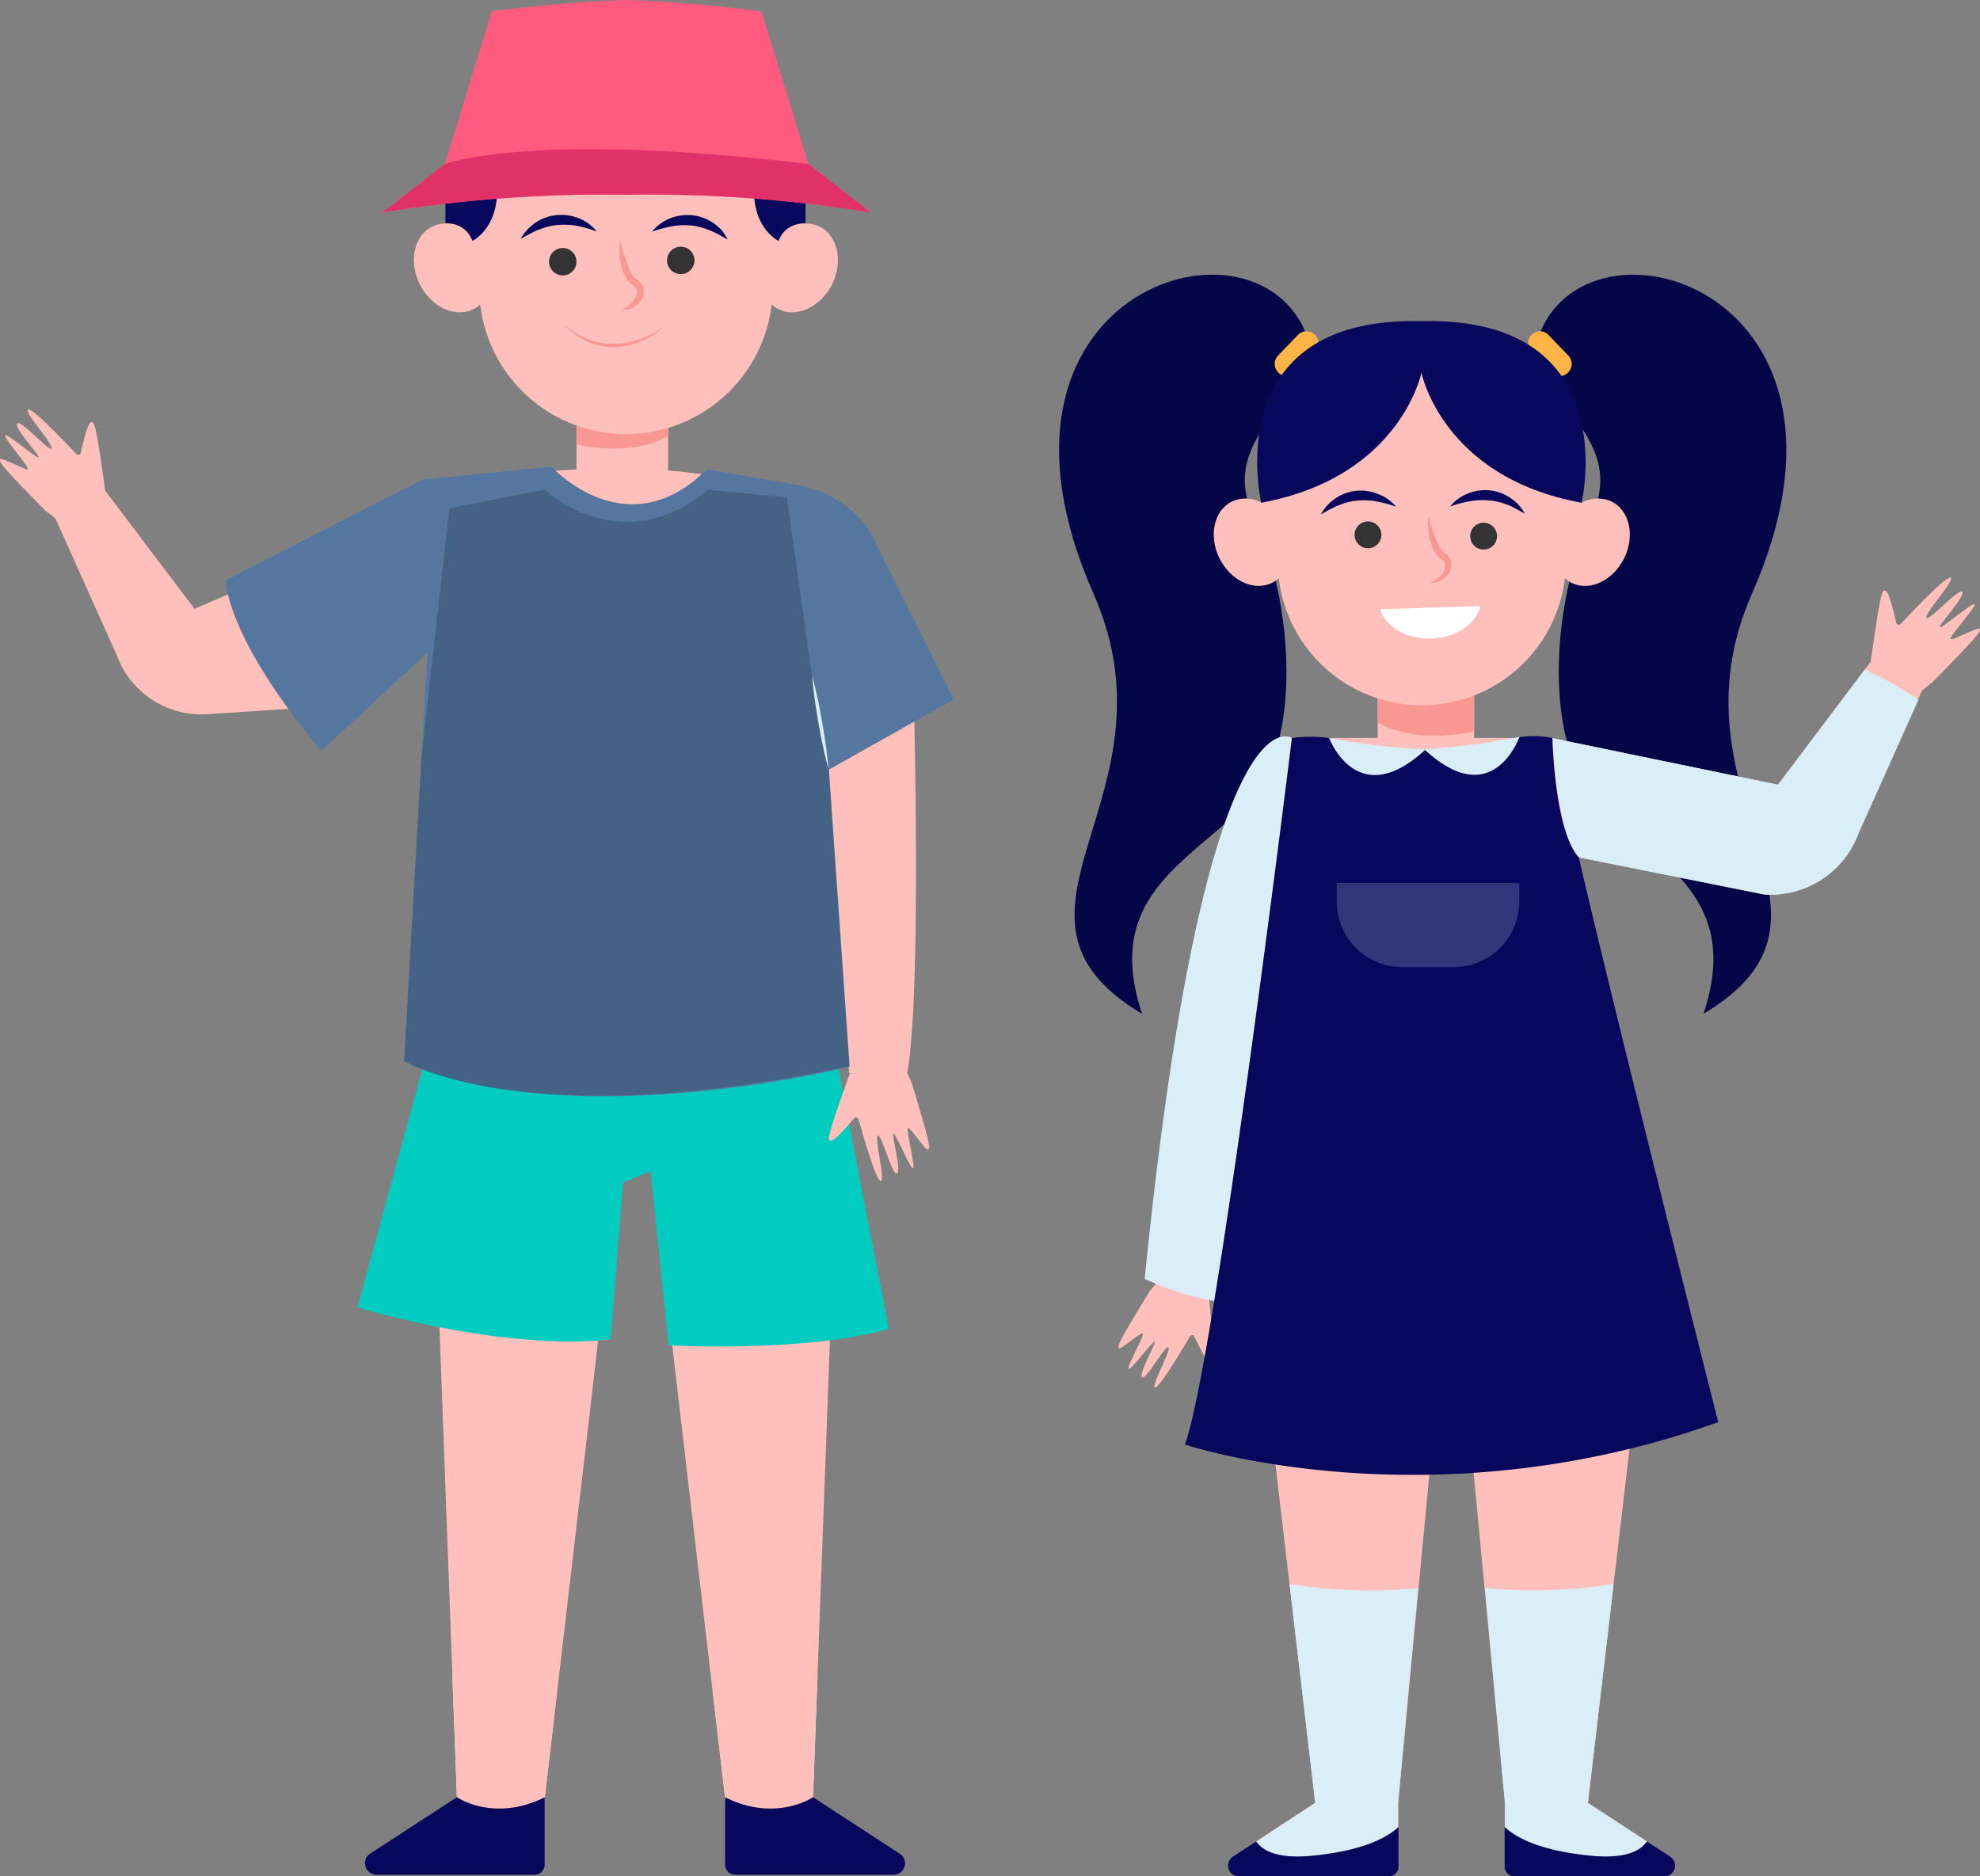 <svg xmlns="http://www.w3.org/2000/svg" viewBox="0 0 197.8 187.47"><rect x="0" y="0" width="197.8" height="187.47" fill="#808080" stroke="none"/><defs><style>.cls-1{fill:#050647;}.cls-2{fill:#feb546;}.cls-3{fill:#ffc0bb;}.cls-4,.cls-9{fill:#daeef7;}.cls-5{fill:#f99893;}.cls-6{fill:#333;}.cls-7{fill:#07085b;}.cls-8{fill:#fff;}.cls-9{opacity:0.2;}.cls-10{fill:#02ccc0;}.cls-11{fill:#55769f;}.cls-12{fill:#446284;}.cls-13{fill:#ff5b7e;}.cls-14{fill:#e03268;}</style></defs><title>Datový zdroj 2</title><g id="Vrstva_2" data-name="Vrstva 2"><g id="Vrstva_1-2" data-name="Vrstva 1"><path class="cls-1" d="M153.89,33.12c5.46-12.86,34.35-3.76,21.14,26.17-9,20.39,11.91,32-4.85,42,3.76-11.36-4-14.79-10.14-20.67S155,60,159,51.57,151.76,39.32,153.89,33.12Z"/><path class="cls-2" d="M153,33.45h0a1.17,1.17,0,0,1,1.67,0l2,2.07a1.21,1.21,0,0,1-.11,1.78h0a1.21,1.21,0,0,1-1.67-.12L153,35.09A1.17,1.17,0,0,1,153,33.45Z"/><path class="cls-1" d="M130.38,33.12C124.91,20.26,96,29.36,109.23,59.29c9,20.39-11.9,32,4.86,42-3.76-11.36,4-14.79,10.13-20.67s5-20.64,1-29.08S132.5,39.32,130.38,33.12Z"/><path class="cls-2" d="M131.36,33.45h0a1.19,1.19,0,0,0-1.68,0l-2,2.07a1.21,1.21,0,0,0,.11,1.78h0a1.21,1.21,0,0,0,1.67-.12l1.93-2.11A1.17,1.17,0,0,0,131.36,33.45Z"/><path class="cls-3" d="M115.63,128.05c-.38.5-.74.91-.74.91-3.41,5.51-3.26,5.59-3.08,5.74s2.23-1.7,2.36-1.45-1.74,3.56-1.4,3.53,2.43-2.87,2.58-2.71-1.69,3.33-1.25,3.55,2.34-3.32,2.62-3-1.77,3.91-1.34,4,2.75-3.84,3.5-5.1a.24.24,0,0,1,.42,0c1.27,2.62,1.52,2.75,1.78,2.54a47.52,47.52,0,0,0-.32-6.49l-5.13-1.6Z"/><path class="cls-4" d="M129.06,73.73s-8.67-5.86-14.71,54.05a31.49,31.49,0,0,0,8.35,2.45c5.44,1,7.94-49.89,8.49-50.65S129.06,73.73,129.06,73.73Z"/><path class="cls-3" d="M197.75,62.83c-.16-.22-2.82,1.28-2.9,1s2.75-3.4,2.38-3.46-3.32,2.5-3.45,2.29,2.64-3.17,2.23-3.52-3.34,3-3.56,2.58,2.86-3.76,2.43-4-3.89,3.45-5,4.62a.27.27,0,0,1-.45-.12c-.72-3.14-1-3.34-1.29-3.18s-.87,4.36-1.26,7.07h0L177.6,78.41l-22.52-4.65V85.13l21.19,4.24a9.36,9.36,0,0,0,9.39-6.1L192,69c.53-.45,1-.8,1-.8C198,63.16,197.9,63,197.75,62.83Z"/><path class="cls-3" d="M143.58,139l-16.87,1.3,4.68,39.82h0l-4.19,2.74L125.5,184l-.63,1.74s1.31,0,1.35.25,2.27.49,4.29.39,1.87,0,5.2,0,2.7-.71,3.23-1c.35-.16.55-1.36.65-2.17l.08,0v-3.05S143.58,139,143.58,139Z"/><rect class="cls-3" x="137.63" y="67.29" width="9.63" height="9.63"/><path class="cls-5" d="M147.26,73.07V67.29h-9.63V72.2C139.7,73.32,142.77,74,147.26,73.07Z"/><path class="cls-3" d="M161,50.11a3.34,3.34,0,0,0-3,.12,16,16,0,1,0-31.93,0,3.32,3.32,0,0,0-3-.12c-1.8.89-2.35,3.42-1.25,5.66s3.46,3.35,5.26,2.46a2.85,2.85,0,0,0,.67-.46,14.39,14.39,0,0,0,28.58,0,2.85,2.85,0,0,0,.67.46c1.79.89,4.14-.21,5.25-2.46S162.78,51,161,50.11Z"/><path class="cls-3" d="M129.06,73.73s15.65,10.31,26,0Z"/><path class="cls-6" d="M138,53.37a1.34,1.34,0,1,1-1.41-1.27A1.34,1.34,0,0,1,138,53.37Z"/><path class="cls-6" d="M149.55,53.5a1.34,1.34,0,1,1-1.42-1.27A1.34,1.34,0,0,1,149.55,53.5Z"/><path class="cls-7" d="M139.46,50.62a12.94,12.94,0,0,0-2-.53,6.63,6.63,0,0,0-1.88-.07,5.81,5.81,0,0,0-1.81.46l-.23.08c-.08,0-.15.08-.22.11l-.45.22c-.3.15-.58.34-.92.49a6.56,6.56,0,0,1,.62-.87,5.11,5.11,0,0,1,.83-.71,4.41,4.41,0,0,1,2.08-.76,4.51,4.51,0,0,1,2.19.32A4.17,4.17,0,0,1,139.46,50.62Z"/><path class="cls-7" d="M144.87,50.6a4.27,4.27,0,0,1,1.73-1.28,4.63,4.63,0,0,1,2.19-.33,4.4,4.4,0,0,1,2.08.75,4.73,4.73,0,0,1,.84.7,6,6,0,0,1,.62.87c-.33-.15-.61-.34-.92-.49L151,50.6l-.22-.1-.23-.08A5.87,5.87,0,0,0,148.7,50a6.62,6.62,0,0,0-1.88.09A11.65,11.65,0,0,0,144.87,50.6Z"/><path class="cls-8" d="M147.88,60.56c-.39,1.77-2.42,3.17-4.9,3.24s-4.6-1.19-5.1-2.93Z"/><path class="cls-5" d="M142.68,51.53a7.19,7.19,0,0,0,.12,2.12,5.77,5.77,0,0,0,.29,1,2.69,2.69,0,0,0,.63,1c.33.27.5.34.62.61a1,1,0,0,1-.06.77,2.88,2.88,0,0,1-1.46,1.24,2.41,2.41,0,0,0,1.92-1,1.48,1.48,0,0,0,.2-1.24c-.15-.45-.4-.6-.77-.89a2.88,2.88,0,0,1-.5-.75,7.67,7.67,0,0,1-.37-.92C143.08,52.87,142.89,52.21,142.68,51.53Z"/><path class="cls-4" d="M128.82,158.26l2.57,21.88h0l-4.19,2.74L125.5,184l-.63,1.74s1.31,0,1.35.25,2.27.49,4.29.39,1.87,0,5.2,0,2.7-.71,3.23-1c.35-.16.55-1.36.65-2.17l.08,0v-3.05s1-10.91,2-21.49A49.45,49.45,0,0,1,128.82,158.26Z"/><path class="cls-7" d="M131.19,185.4c-3.4.34-5-.4-5.69-1.42l-2.3,1.5a1.08,1.08,0,0,0,.58,2h14.93a1,1,0,0,0,1-.95v-4C138.71,183.47,136.45,184.87,131.19,185.4Z"/><path class="cls-3" d="M146.44,139l16.87,1.3-4.68,39.82h0l4.19,2.74,1.69,1.1.63,1.74s-1.31,0-1.35.25-2.26.49-4.28.39-1.88,0-5.21,0-2.7-.71-3.23-1c-.35-.16-.55-1.36-.65-2.17l-.08,0v-3.05S146.44,139,146.44,139Z"/><path class="cls-4" d="M161.2,158.26l-2.57,21.88h0l4.19,2.74,1.69,1.1.63,1.74s-1.31,0-1.35.25-2.26.49-4.28.39-1.88,0-5.21,0-2.7-.71-3.23-1c-.35-.16-.55-1.36-.65-2.17l-.08,0v-3.05s-1-10.91-2-21.49A49.45,49.45,0,0,0,161.2,158.26Z"/><path class="cls-7" d="M158.84,185.4c3.39.34,5-.4,5.68-1.42l2.3,1.5a1.08,1.08,0,0,1-.58,2H151.31a1,1,0,0,1-1-.95v-4C151.31,183.47,153.57,184.87,158.84,185.4Z"/><path class="cls-4" d="M157.72,85.66l18.55,3.71a9.36,9.36,0,0,0,9.39-6.1l6-13.37a37.36,37.36,0,0,0-5.37-3l-8.66,11.5-22.52-4.65S155.46,83.18,157.72,85.66Z"/><path class="cls-7" d="M155.08,73.73a9.86,9.86,0,0,0-3.77,0,38.33,38.33,0,0,1-18.53,0,14.75,14.75,0,0,0-3.72,0s-7.65,62.39-10.69,70.6c0,0,24.4,8.12,53.28-2.24,0,0-10-39.49-13.93-56.43C155.28,83,155.08,73.73,155.08,73.73Z"/><path class="cls-4" d="M132.78,73.73s2.79,7.52,9.66,1.13A61,61,0,0,1,132.78,73.73Z"/><path class="cls-4" d="M151.79,73.62s-2.64,7.63-9.51,1.24A71,71,0,0,0,151.79,73.62Z"/><path class="cls-9" d="M133.54,88.23h18.23a0,0,0,0,1,0,0V90.1a6.52,6.52,0,0,1-6.52,6.52h-5.19a6.52,6.52,0,0,1-6.52-6.52V88.23A0,0,0,0,1,133.54,88.23Z"/><path class="cls-7" d="M142.43,32.08h-.9C121.61,31.86,126,50.23,126,50.23c13.92-2.57,16-13,16-13s2.07,10.47,16,13C158,50.23,162.35,31.86,142.43,32.08Z"/><path class="cls-4" d="M45.19,167.5l.57,15.2,5.78,3.11,2.74-5L55.66,169A71.25,71.25,0,0,1,45.19,167.5Z"/><path class="cls-4" d="M81.67,167.5l-.56,15.2-5.79,3.11-2.74-5L71.2,169A71,71,0,0,0,81.67,167.5Z"/><path class="cls-3" d="M81.93,76.83c-.13,3,.76,10.43.83,14.09s2,15.16,2.09,16.33l5.74.21c1.53-7.87.69-37.92.69-37.92l.23-.57S84.18,70,82,71.38,82.05,73.81,81.93,76.83Z"/><polygon class="cls-3" points="83.34 122.25 81.1 182.7 75.31 185.81 72.57 180.84 66.64 129.96 83.34 122.25"/><polygon class="cls-3" points="43.52 122.25 45.76 182.7 51.54 185.81 54.28 180.84 60.22 129.96 43.52 122.25"/><path class="cls-10" d="M43.8,100.92l-8.09,29.7S49.91,135,61,133.83l1.24-15.67L65,117l1.79,17.41s13.47.77,22-1.63l-6.3-32.56Z"/><path class="cls-3" d="M70.7,47.49s-5.54-1.16-15.85-.43,4.77,6.53,4.77,6.53,5.29-.17,5.52-.21S70.7,47.49,70.7,47.49Z"/><rect class="cls-3" x="57.59" y="41.68" width="9.15" height="16.03" transform="translate(124.33 99.39) rotate(180)"/><path class="cls-3" d="M25.76,58.12l-6.33,2.71-9-11.91-5,2.64L11.68,65.5a9,9,0,0,0,9,5.86l11-.72Z"/><path class="cls-3" d="M5.58,51.84c-.51-.43-1-.77-1-.77-4.83-4.89-4.7-5-4.55-5.2s2.71,1.23,2.78,1S.2,43.55.55,43.49s3.19,2.4,3.31,2.2-2.54-3-2.14-3.38,3.21,2.87,3.42,2.48S2.39,41.18,2.8,40.93s3.75,3.31,4.83,4.43a.25.25,0,0,0,.43-.12c.7-3,.93-3.2,1.24-3s.84,4.18,1.21,6.78L5.58,51.85Z"/><path class="cls-3" d="M90.55,107c.25.62.51,1.14.51,1.14,2,6.56,1.86,6.59,1.63,6.71s-1.83-2.35-2-2.13.83,4.12.49,4-1.73-3.59-1.93-3.47.85,3.87.34,4-1.52-4-1.89-3.78.77,4.48.29,4.51-1.79-4.67-2.23-6.16a.25.25,0,0,0-.43-.09c-2,2.34-2.31,2.41-2.51,2.13s1.19-4.1,2.06-6.58l5.7-.27Z"/><path class="cls-5" d="M57.61,44.42V39h9.13V43.6C64.77,44.66,61.86,45.27,57.61,44.42Z"/><path class="cls-3" d="M43.2,22.63a3.38,3.38,0,0,1,3.06.12A15.68,15.68,0,0,1,62.53,6.5,15.68,15.68,0,0,1,78.8,22.75a3.38,3.38,0,0,1,3.06-.12c1.83.9,2.39,3.48,1.27,5.76s-3.53,3.4-5.36,2.5a2.66,2.66,0,0,1-.68-.47,14.66,14.66,0,0,1-29.12,0,2.66,2.66,0,0,1-.68.47c-1.83.9-4.23-.22-5.36-2.5S41.37,23.53,43.2,22.63Z"/><path class="cls-6" d="M66.64,25.94a1.37,1.37,0,1,0,1.44-1.29A1.37,1.37,0,0,0,66.64,25.94Z"/><path class="cls-6" d="M54.85,26.07a1.37,1.37,0,1,0,1.45-1.29A1.37,1.37,0,0,0,54.85,26.07Z"/><path class="cls-7" d="M65.14,23.15a12,12,0,0,1,2-.54A6.55,6.55,0,0,1,69,22.53a6.15,6.15,0,0,1,1.85.47,5.47,5.47,0,0,1,.91.42c.31.15.59.35.93.5A6,6,0,0,0,72.1,23a5.31,5.31,0,0,0-.84-.72,4.43,4.43,0,0,0-2.12-.77,4.71,4.71,0,0,0-2.24.32A4.36,4.36,0,0,0,65.14,23.15Z"/><path class="cls-7" d="M59.62,23.13a4.27,4.27,0,0,0-1.76-1.31,4.67,4.67,0,0,0-2.23-.33,4.58,4.58,0,0,0-2.13.75,5.8,5.8,0,0,0-.84.72,4.94,4.94,0,0,0-.64.88c.34-.15.63-.34.94-.49a5.44,5.44,0,0,1,.91-.41,6.13,6.13,0,0,1,1.85-.46,6.92,6.92,0,0,1,1.92.09A12.09,12.09,0,0,1,59.62,23.13Z"/><path class="cls-5" d="M61.91,24.07A7.76,7.76,0,0,0,62,26.22a5.79,5.79,0,0,0,.3,1.06,2.92,2.92,0,0,0,.64,1c.36.28.52.35.63.61a.94.94,0,0,1-.06.78A2.93,2.93,0,0,1,62.06,31a2.44,2.44,0,0,0,2-1,1.49,1.49,0,0,0,.2-1.26,1.86,1.86,0,0,0-.78-.91,2.59,2.59,0,0,1-.51-.76c-.15-.29-.25-.61-.38-.93C62.32,25.43,62.13,24.76,61.91,24.07Z"/><path class="cls-11" d="M70.61,46.89l9,1.55a11.26,11.26,0,0,1,7.18,4.45l8.48,17-12.46,7,2.07,29.68s-27.66,7-44.46-.51L42.7,65.22,32.1,75S23.31,65,22.53,58L42.18,47.93l12.92-1.3S62.6,54.89,70.61,46.89Z"/><path class="cls-12" d="M84.83,106.51,82.76,76.83l-1.64-9.3L78.6,49.7l-7.9-.78s-7.44,7.26-16.3,0l-9.5,1.87L42.11,75.55,40.37,106S52.45,113.46,84.83,106.51Z"/><path class="cls-4" d="M82.76,76.83c-.12-1.57-.36-3.13-.63-4.68a46.45,46.45,0,0,0-1-4.62c.13,1.58.36,3.14.63,4.69S82.34,75.31,82.76,76.83Z"/><path class="cls-5" d="M66.34,32.64a10.49,10.49,0,0,1-2.42,1.24,8,8,0,0,1-2.64.48,6.91,6.91,0,0,1-2.62-.51,10.11,10.11,0,0,1-2.32-1.42,7.44,7.44,0,0,0,2.22,1.64,6.15,6.15,0,0,0,2.72.61A7.2,7.2,0,0,0,64,34.11,7.78,7.78,0,0,0,66.34,32.64Z"/><path class="cls-7" d="M44.5,18.07v4.25a2.63,2.63,0,0,1,2.69,1.75s2.52-1.18,2.47-5.15S44.5,18.07,44.5,18.07Z"/><path class="cls-7" d="M80.47,18.07v4.25a2.63,2.63,0,0,0-2.69,1.75s-2.52-1.18-2.46-5.15S80.47,18.07,80.47,18.07Z"/><path class="cls-13" d="M80.76,16.39,76.07,1.14S69.4.2,62.6,0C55.8.2,49.13,1.14,49.13,1.14L44.44,16.39l-6.23,4.84A137.67,137.67,0,0,1,62.6,19.45,137.67,137.67,0,0,1,87,21.23Z"/><path class="cls-14" d="M44.44,16.39l-6.23,4.84A137.67,137.67,0,0,1,62.6,19.45,137.67,137.67,0,0,1,87,21.23l-6.23-4.84C53.07,13.06,44.44,16.39,44.44,16.39Z"/><path class="cls-7" d="M72.44,179.57v6.74a1,1,0,0,0,1,1H89.26a1.14,1.14,0,0,0,.61-2.11l-8.65-5.64S77.53,182.11,72.44,179.57Z"/><path class="cls-7" d="M54.41,179.57v6.74a1,1,0,0,1-1,1H37.6a1.15,1.15,0,0,1-.62-2.11l8.66-5.64S49.33,182.11,54.41,179.57Z"/></g></g></svg>